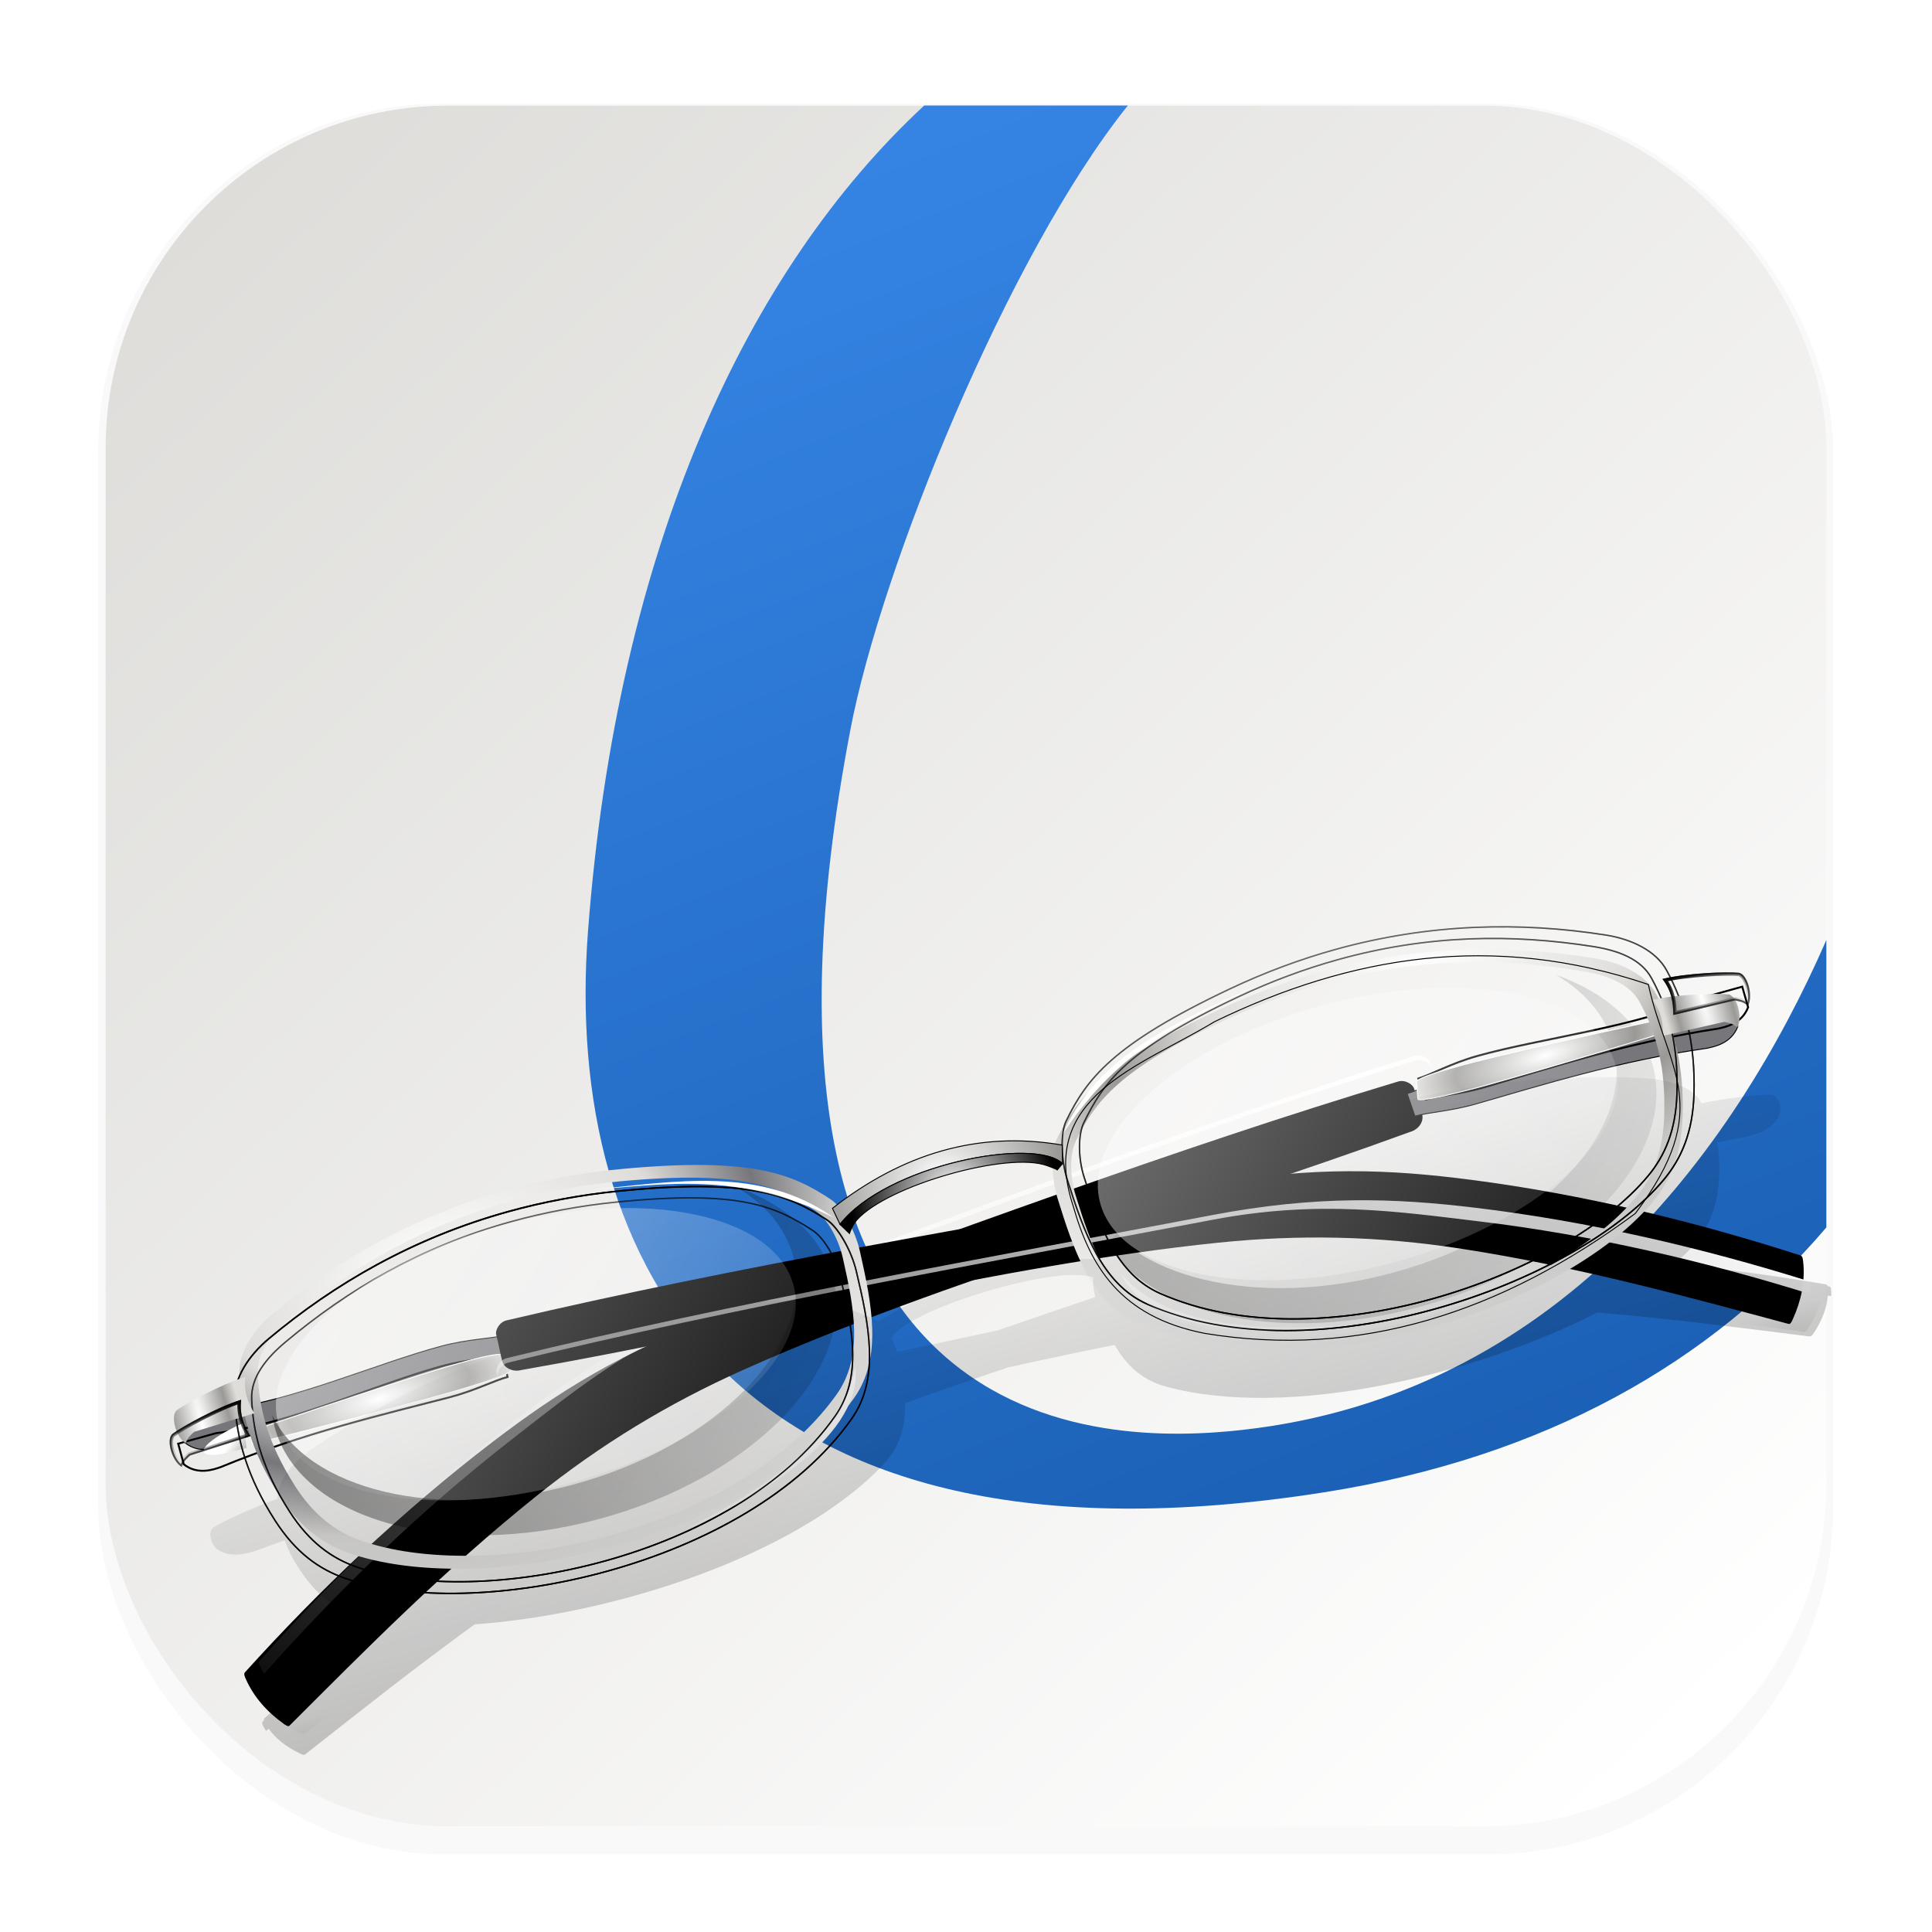 <svg width="64" height="64" version="1.1" viewBox="0 0 16.933 16.933" xmlns="http://www.w3.org/2000/svg" xmlns:xlink="http://www.w3.org/1999/xlink">
 <defs>
  <filter id="filter1178" x="-.048" y="-.048" width="1.096" height="1.096" color-interpolation-filters="sRGB">
   <feGaussianBlur stdDeviation="0.307"/>
  </filter>
  <linearGradient id="linearGradient1340" x1="14.866" x2="1.956" y1="15.143" y2="1.578" gradientUnits="userSpaceOnUse">
   <stop stop-color="#ffffff" offset="0"/>
   <stop stop-color="#deddda" offset="1"/>
  </linearGradient>
  <linearGradient id="linearGradient657" x1="8" x2="12.889" y1="1.156" y2="13.45" gradientUnits="userSpaceOnUse">
   <stop stop-color="#3584e4" offset="0"/>
   <stop stop-color="#1a5fb4" offset="1"/>
  </linearGradient>
  <linearGradient id="linearGradient3794">
   <stop offset="0"/>
   <stop stop-opacity="0" offset="1"/>
  </linearGradient>
  <clipPath id="clipPath2936">
   <path d="m-2267.1 169.81c-105.12-0.106-198.87 24.501-281.5 62.031-25.425 11.548-47.416 30.533-52.844 54.062-9.213 39.936-8.883 82.671 7.188 134.56 12.031 38.848 31.261 62.627 55.281 79.281 120.12 83.283 415.31 103.19 564.62-19.219 41.3-33.858 44.606-93.187 46.844-150.16 0.911-23.201-6.478-50.941-15.625-61.281-33.005-37.309-69.468-65.494-205.41-88.906-41.008-7.063-80.54-10.336-118.56-10.375zm0 12.625c36.183 0.037 73.757 3.154 112.78 9.875 129.36 22.28 161.09 49.089 192.5 84.594 8.705 9.841 15.742 33.234 14.875 55.312-2.13 54.214-5.291 107.69-44.594 139.91-142.1 116.49-417 97.537-531.31 18.281-22.859-15.849-41.144-38.468-52.594-75.438-15.294-49.382-15.611-87.058-6.844-125.06 5.165-22.392 26.086-37.448 50.281-48.438 78.634-35.715 164.87-59.133 264.91-59.031z" fill="none" stroke="#000" stroke-width="3"/>
  </clipPath>
  <filter id="filter2944" x="-.012" y="-.02" width="1.023" height="1.04">
   <feGaussianBlur stdDeviation="2.694"/>
  </filter>
  <filter id="filter2960" x="-.007" y="-.012" width="1.014" height="1.024">
   <feGaussianBlur stdDeviation="1.347"/>
  </filter>
  <filter id="filter2974" x="-.015" y="-.025" width="1.029" height="1.05">
   <feGaussianBlur stdDeviation="3.502"/>
  </filter>
  <filter id="filter3022" x="-.018" y="-.035" width="1.037" height="1.069">
   <feGaussianBlur stdDeviation="1.707"/>
  </filter>
  <filter id="filter3030" x="-.017" y="-.042" width="1.034" height="1.083">
   <feGaussianBlur stdDeviation="1.695"/>
  </filter>
  <clipPath id="clipPath3087">
   <path d="m-1953.9 1026.4c1.988 1.286 1.285 4.749 0.921 7.095-3.2 20.576-12.771 39.775-26.695 56.644-1.374 1.665-3.6 4.608-5.46 3.536-101.17-58.319-201.26-117.1-317.15-168.19-81.968-36.135-163.14-59.556-248.67-73.281-235.22-37.744-503.63-38.946-753.92-61.224-9.724 0-17.335-7.011-17.335-14.46 0-10.32 1.056-18.899 1.056-28.686 0-5.339 6.92-12.392 14.562-12.159 250.53 7.645 515.15 33.507 761.64 54.06 113.76 9.486 191.87 34.529 271.5 67.274 112.45 46.245 220.97 105.59 319.55 169.39z" fill="#282828" fill-rule="evenodd"/>
  </clipPath>
  <filter id="filter3131" x="-.016" y="-.072" width="1.032" height="1.144">
   <feGaussianBlur stdDeviation="9.137"/>
  </filter>
  <filter id="filter3790" x="-.052" y="-.086" width="1.104" height="1.172">
   <feGaussianBlur stdDeviation="1.861"/>
  </filter>
  <clipPath id="clipPath3804">
   <path d="m-2318.9 305.65c10.668-4.334 53.717-14.576 79.692-15.254-6.235 15.292-4.089 27.791-0.85 39.925l-67.108 2.548c-3.964 2.25-7.928 3.331-11.892 9.344-8.323-8.357-8.66-32.981 0.158-36.563z" fill="none" filter="url(#filter3790)" stroke="url(#linearGradient3808)" stroke-width="4.1"/>
  </clipPath>
  <filter id="filter3848" x="-.073" y="-.125" width="1.167" height="1.286">
   <feGaussianBlur stdDeviation="1.129"/>
  </filter>
  <filter id="filter3876" x="-.026" y="-.045" width="1.064" height="1.111">
   <feGaussianBlur stdDeviation="0.104"/>
  </filter>
  <filter id="filter3902" x="-.014" y="-.144" width="1.028" height="1.287">
   <feGaussianBlur stdDeviation="1.431"/>
  </filter>
  <filter id="filter3952" x="-.023" y="-.195" width="1.047" height="1.389">
   <feGaussianBlur stdDeviation="2.613"/>
  </filter>
  <clipPath id="clipPath3958">
   <path d="m-2127.7 482.33c11.385 16.002 30.211 14.509 38.023 14.044 93.247-11.353 181.81-7.684 253.33-6.406 28.578 0.511 51.815-4.655 66.561-4.252l1.759-25.451c-15.241-0.347-38.874-6.245-67.289-6.339-71.773-0.238-171.47 15.994-249.58 4.378h-42.647l-0.15 24.027z" fill="none" filter="url(#filter3952)" stroke="#000" stroke-width="4.1"/>
  </clipPath>
  <filter id="filter4014" x="-.057" y="-.105" width="1.115" height="1.21">
   <feGaussianBlur stdDeviation="1.159"/>
  </filter>
  <filter id="filter4520" x="-.018" y="-.089" width="1.037" height="1.178">
   <feGaussianBlur stdDeviation="13.269"/>
  </filter>
  <linearGradient id="linearGradient6099" x1="-2180.9" x2="-1234" y1="-260.64" y2="686.23" gradientTransform="matrix(.019 -.005 .006 .023 73.975 -7.15)" gradientUnits="userSpaceOnUse">
   <stop stop-color="#000000" stop-opacity=".56" offset="0"/>
   <stop stop-color="#000000" stop-opacity="0" offset="1"/>
  </linearGradient>
  <radialGradient id="radialGradient6103" cx="-1732.9" cy="331.95" r="143.21" gradientTransform="matrix(1 5.4112e-7 -2.0127e-7 .372 6.6811e-5 208.48)" gradientUnits="userSpaceOnUse">
   <stop stop-color="#ffffff" offset="0"/>
   <stop stop-color="#9a9996" offset=".69"/>
   <stop stop-color="#deddda" offset="1"/>
  </radialGradient>
  <linearGradient id="linearGradient6105" x1="-1893.8" x2="-1876.8" y1="331.27" y2="350.79" gradientUnits="userSpaceOnUse">
   <stop stop-color="#ffffff" offset="0"/>
   <stop stop-color="#9a9996" offset="1"/>
  </linearGradient>
  <radialGradient id="radialGradient6109" cx="-1629" cy="98.047" r="341.56" gradientTransform="matrix(.018 -.005 .003 .011 56.541 3.398)" gradientUnits="userSpaceOnUse" spreadMethod="reflect">
   <stop stop-color="#ffffff" offset="0"/>
   <stop stop-color="#deddda" offset=".69"/>
   <stop stop-color="#77767b" offset="1"/>
  </radialGradient>
  <radialGradient id="radialGradient6119" cx="-1915.3" cy="316.3" r="43.099" gradientTransform="matrix(.018 -.005 .04 .15 44.609 -41.134)" gradientUnits="userSpaceOnUse">
   <stop stop-color="#ffffff" offset="0"/>
   <stop stop-color="#9a9996" offset=".69"/>
   <stop stop-color="#deddda" offset="1"/>
  </radialGradient>
  <radialGradient id="radialGradient6129" cx="-1629" cy="98.047" r="341.56" gradientTransform="matrix(-.018 .005 .003 .011 17.278 13.918)" gradientUnits="userSpaceOnUse" spreadMethod="reflect">
   <stop stop-color="#ffffff" offset="0"/>
   <stop stop-color="#deddda" offset=".69"/>
   <stop stop-color="#9a9996" offset="1"/>
  </radialGradient>
  <radialGradient id="radialGradient6139" cx="-1915.3" cy="316.3" r="43.099" gradientTransform="matrix(-.018 .005 .04 .15 5.346 -30.614)" gradientUnits="userSpaceOnUse">
   <stop stop-color="#ffffff" offset="0"/>
   <stop stop-color="#9a9996" offset=".69"/>
   <stop stop-color="#deddda" offset="1"/>
  </radialGradient>
  <radialGradient id="radialGradient6145" cx="-1092.9" cy="276.5" r="127.74" gradientTransform="matrix(.018 -.005 .004 .015 55.988 1.333)" gradientUnits="userSpaceOnUse">
   <stop stop-color="#ffffff" offset="0"/>
   <stop stop-color="#9a9996" offset="1"/>
  </radialGradient>
  <radialGradient id="radialGradient6147" cx="-1093.6" cy="217.84" r="123.64" gradientTransform="matrix(.016 .004 -.004 .017 56.031 11.892)" gradientUnits="userSpaceOnUse">
   <stop stop-color="#ffffff" offset="0"/>
   <stop stop-color="#000000" offset="1"/>
  </radialGradient>
  <linearGradient id="linearGradient6149" x1="-3887.9" x2="-3887.9" y1="877.09" y2="63.464" gradientTransform="matrix(1 0 0 .725 2807 194.65)" gradientUnits="userSpaceOnUse">
   <stop stop-color="#000000" stop-opacity=".28" offset="0"/>
   <stop stop-color="#000000" stop-opacity="0" offset="1"/>
  </linearGradient>
  <linearGradient id="linearGradient6151" x1="-3887.9" x2="-3887.9" y1="746.12" y2="587.34" gradientTransform="matrix(.018 -.005 .003 .013 107.1 -9.338)" gradientUnits="userSpaceOnUse">
   <stop stop-color="#000000" stop-opacity=".28" offset="0"/>
   <stop stop-color="#000000" stop-opacity="0" offset="1"/>
  </linearGradient>
  <linearGradient id="linearGradient6153" x1="-2180.9" x2="-1234" y1="-260.64" y2="686.23" gradientTransform="matrix(.018 -.005 .005 .018 55.58 -.189)" gradientUnits="userSpaceOnUse">
   <stop stop-color="#ffffff" offset="0"/>
   <stop stop-color="#fff" stop-opacity="0" offset="1"/>
  </linearGradient>
  <linearGradient id="linearGradient6155" x1="-2160.2" x2="-1234" y1="-240.01" y2="686.23" gradientTransform="matrix(.018 -.005 .005 .018 71.878 -4.556)" gradientUnits="userSpaceOnUse">
   <stop stop-color="#ffffff" offset="0"/>
   <stop stop-color="#ffffff" stop-opacity="0" offset="1"/>
  </linearGradient>
  <linearGradient id="linearGradient6157" x1="-2180.9" x2="-1234" y1="-260.64" y2="686.23" gradientTransform="matrix(.019 -.005 .006 .023 57.715 -2.946)" gradientUnits="userSpaceOnUse">
   <stop stop-color="#000000" offset="0"/>
   <stop stop-opacity="0" offset="1"/>
  </linearGradient>
  <linearGradient id="linearGradient7256" x1="-3230.8" x2="-2050.8" y1="515.37" y2="1340.8" gradientUnits="userSpaceOnUse">
   <stop stop-color="#fefefe" offset="0"/>
   <stop stop-color="#fefefe" stop-opacity="0" offset="1"/>
  </linearGradient>
  <linearGradient id="linearGradient7258" x1="-1898.5" x2="-4511.1" y1="890.18" y2="924.16" gradientUnits="userSpaceOnUse">
   <stop stop-color="#ffffff" offset="0"/>
   <stop stop-color="#ffffff" stop-opacity="0" offset="1"/>
  </linearGradient>
  <linearGradient id="linearGradient7260" x1="-2255.9" x2="-2255.9" y1="169.81" y2="323.11" gradientUnits="userSpaceOnUse" xlink:href="#linearGradient3794"/>
  <linearGradient id="linearGradient7262" x1="-2255.9" x2="-2255.9" y1="169.81" y2="428.47" gradientUnits="userSpaceOnUse" xlink:href="#linearGradient3794"/>
  <linearGradient id="linearGradient7264" x1="-2266.8" x2="-2266.8" y1="568.78" y2="-39.337" gradientUnits="userSpaceOnUse">
   <stop stop-color="#000000" offset="0"/>
   <stop stop-color="#000000" stop-opacity="0" offset="1"/>
  </linearGradient>
  <linearGradient id="linearGradient7268" x1="-2282.3" x2="-2305.1" y1="275.53" y2="344.26" gradientUnits="userSpaceOnUse">
   <stop stop-color="#000000" offset="0"/>
   <stop stop-color="#000000" stop-opacity="0" offset="1"/>
  </linearGradient>
  <linearGradient id="linearGradient7270" x1="-2325.4" x2="-2309.3" y1="122.62" y2="723.97" gradientUnits="userSpaceOnUse">
   <stop stop-color="#000000" offset="0"/>
   <stop stop-color="#000000" stop-opacity="0" offset="1"/>
  </linearGradient>
  <linearGradient id="linearGradient4559" x1="-2266.8" x2="-2266.8" y1="568.78" y2="-39.337" gradientUnits="userSpaceOnUse" xlink:href="#linearGradient3794"/>
 </defs>
 <rect transform="matrix(.991 0 0 1 .073 .002)" x=".794" y=".905" width="15.346" height="15.346" rx="3.053" ry="3.053" filter="url(#filter1178)" opacity=".15" stroke-width="1.249" style="mix-blend-mode:normal"/>
 <rect x=".926" y=".926" width="15.081" height="15.081" rx="3" ry="3" fill="url(#linearGradient1340)" stroke-linecap="round" stroke-linejoin="round" stroke-width="1.227"/>
 <rect x=".012" y=".006" width="16.924" height="16.927" fill="none" opacity=".15" stroke-linecap="round" stroke-linejoin="round" stroke-width="1.052"/>
 <path d="m8.099 0.926c-1.548 1.436-2.691 3.865-2.946 7.243-0.217 2.889 1.244 5.73 6.454 4.91 1.937-0.305 3.397-1.144 4.4-2.321v-2.519c-0.815 1.865-2.38 3.986-5.114 4.293-1.228 0.138-4.641 0.146-3.439-6.14 0.268-1.404 1.374-4.147 2.431-5.467h-1.785z" fill="url(#linearGradient657)" fill-rule="evenodd" stroke-width=".403"/>
 <g transform="matrix(.442 0 0 .442 -8.29 5.496)">
  <path d="m49.611 6.896c0.577 0.341 0.981 0.811 1.135 1.385 0.462 1.726-1.505 3.754-4.391 4.527-2.69 0.721-5.234 0.099-5.942-1.387 0.012 0.08 0.028 0.16 0.049 0.24 0.489 1.827 3.366 2.645 6.42 1.826s5.137-2.965 4.647-4.792c-0.221-0.825-0.929-1.444-1.919-1.8z" fill="url(#linearGradient6099)" opacity=".824"/>
  <g fill-rule="evenodd">
   <path d="m23.612 20.727c-0.029 0.033-2.33e-4 0.091 0.018 0.132 0.156 0.354 0.42 0.652 0.751 0.888 0.033 0.023 0.087 0.065 0.115 0.037 1.534-1.532 3.047-3.068 4.881-4.541 1.297-1.042 2.64-1.852 4.109-2.51 4.038-1.808 8.847-3.119 13.229-4.722 0.174-0.047 0.277-0.209 0.241-0.343-0.05-0.185-0.11-0.334-0.157-0.509-0.026-0.096-0.184-0.189-0.32-0.148-4.457 1.341-9.08 3.077-13.402 4.63-1.995 0.717-3.276 1.542-4.547 2.512-1.795 1.37-3.456 2.956-4.918 4.574z" fill="#000000"/>
   <path transform="matrix(-.018 .005 .005 .018 -16.409 11.763)" d="m-3306.6 737.5c-7.642-0.233-14.562 6.818-14.562 12.156 0 9.787-1.063 18.367-1.063 28.688 0 0.998 0.146 2.003 0.406 2.969 0.301-5.524 0.656-20.896 0.656-26.656 0-5.339 6.92-12.389 14.562-12.156 250.53 7.645 515.17 33.509 761.66 54.062 113.76 9.486 191.87 44.536 271.5 77.281 112.25 46.162 220.56 105.37 319 169.03 0.585-2.496 1.074-5.023 1.469-7.562 0.365-2.346 1.05-5.807-0.937-7.094-98.584-63.793-207.08-123.13-319.53-169.38-79.626-32.745-157.74-57.796-271.5-67.281-246.49-20.553-511.12-46.417-761.66-54.062z" clip-path="url(#clipPath3087)" fill="url(#linearGradient7256)" filter="url(#filter3131)"/>
   <path d="m22.417 16.169c0.281 0.232 0.612 0.115 0.75 0.069 1.618-0.652 3.224-1.012 4.513-1.333 0.515-0.128 0.907-0.333 1.173-0.396l-0.091-0.465c-0.275 0.067-0.727 0.075-1.238 0.21-1.289 0.341-2.999 1.111-4.456 1.278l-0.765 0.205z" fill="#77767b" stroke="#000000" stroke-width=".019px"/>
  </g>
  <path transform="matrix(.018 -.005 .005 .018 58.27 -2.708)" d="m-2127.7 482.33c11.385 16.002 30.211 14.509 38.023 14.044 93.247-11.353 181.81-7.684 253.33-6.406 28.578 0.511 51.815-4.655 66.561-4.252l1.759-25.451c-15.241-0.347-38.874-6.245-67.289-6.339-71.773-0.238-171.47 15.994-249.58 4.378h-42.647z" clip-path="url(#clipPath3958)" fill="none" filter="url(#filter3952)" stroke="#000000" stroke-width="4.1"/>
  <g fill-rule="evenodd">
   <path transform="matrix(.018 -.005 .005 .018 55.808 .663)" d="m-1875.6 342.21s144.41 3.823 215.76 3.398 69.656-5.097 69.656-5.097l-3.398-16.989s8.919-6.371-61.162-5.097-219.16 10.194-219.16 10.194z" fill="url(#radialGradient6103)" filter="url(#filter3902)" stroke="#fff" stroke-width="1px"/>
   <path transform="matrix(.018 -.005 .005 .018 55.808 .663)" d="m-1878.9 318.05-3.604 26.429c-16.415-0.473-28.001-0.27-35.294-2.091-22.423-5.599-4.268-17.642 38.898-24.338z" fill="url(#linearGradient6105)" filter="url(#filter4014)"/>
   <path d="m54.46 12.461c0.042 0.014 0.046 0.079 0.051 0.123 0.042 0.384-0.038 0.775-0.207 1.144-0.017 0.036-0.042 0.1-0.081 0.09-2.095-0.56-4.173-1.133-6.497-1.492-1.644-0.254-3.213-0.284-4.813-0.119-4.401 0.454-9.221 1.722-13.818 2.525-0.174 0.047-0.345-0.042-0.38-0.176-0.05-0.185-0.072-0.344-0.119-0.52-0.026-0.096 0.065-0.256 0.203-0.288 4.531-1.067 9.402-1.875 13.922-2.691 2.086-0.377 3.608-0.303 5.194-0.098 2.24 0.289 4.471 0.832 6.546 1.502z" fill="#000000"/>
   <path transform="matrix(.018 -.005 .005 .018 84.637 -15.312)" d="m-3306.6 737.5c-7.642-0.233-14.562 6.818-14.562 12.156 0 9.787-1.063 18.367-1.063 28.688 0 0.998 0.146 2.003 0.406 2.969 0.301-5.524 0.656-20.896 0.656-26.656 0-5.339 6.92-12.389 14.562-12.156 250.53 7.645 515.17 33.509 761.66 54.062 113.76 9.486 191.87 44.536 271.5 77.281 112.25 46.162 220.56 105.37 319 169.03 0.585-2.496 1.074-5.023 1.469-7.562 0.365-2.346 1.05-5.807-0.937-7.094-98.584-63.793-207.08-123.13-319.53-169.38-79.626-32.745-157.74-57.796-271.5-67.281-246.49-20.553-511.12-46.417-761.66-54.062z" clip-path="url(#clipPath3087)" fill="url(#linearGradient7258)" filter="url(#filter3131)"/>
   <path d="m28.941 11.127c-1.886 0.503-3.45 1.395-4.751 2.466-0.401 0.329-0.704 0.776-0.688 1.224 0.027 0.761 0.238 1.526 0.776 2.379 0.403 0.639 0.862 0.973 1.373 1.156 2.555 0.917 7.946-0.145 10.036-3.059 0.578-0.806 0.352-1.886 0.119-2.919-0.095-0.421-0.361-0.883-0.575-1.024-0.771-0.511-1.561-0.841-4.112-0.608-0.77 0.07-1.494 0.202-2.177 0.384zm0.061 0.226c0.649-0.173 1.338-0.298 2.071-0.365 2.428-0.222 3.126 0.106 3.86 0.592 0.203 0.135 0.442 0.52 0.533 0.921 0.222 0.983 0.423 1.957-0.127 2.724-1.989 2.773-7.011 3.754-9.443 2.882-0.486-0.174-0.923-0.492-1.306-1.1-0.512-0.812-0.698-1.487-0.724-2.211-0.015-0.426 0.288-0.797 0.669-1.111 1.239-1.019 2.673-1.853 4.468-2.332z" fill="url(#radialGradient6109)"/>
  </g>
  <g fill="none" stroke-width="3">
   <path transform="matrix(.018 -.005 .005 .018 68.791 -2.818)" d="m-2267.1 169.81c-105.12-0.106-198.87 24.501-281.5 62.031-25.425 11.548-47.416 30.533-52.844 54.062-9.213 39.936-8.883 82.671 7.188 134.56 12.031 38.848 31.261 62.627 55.281 79.281 120.12 83.283 415.31 103.19 564.62-19.219 41.3-33.858 44.606-93.187 46.844-150.16 0.911-23.201-6.478-50.941-15.625-61.281-33.005-37.309-69.468-65.494-205.41-88.906-41.008-7.063-80.54-10.336-118.56-10.375z" clip-path="url(#clipPath2936)" filter="url(#filter2960)" stroke="url(#linearGradient7260)"/>
   <path transform="matrix(.018 -.005 .005 .018 68.793 -2.813)" d="m-2267.1 169.81c-105.12-0.106-198.87 24.501-281.5 62.031-25.425 11.548-47.416 30.533-52.844 54.062-9.213 39.936-8.883 82.671 7.188 134.56 12.031 38.848 31.261 62.627 55.281 79.281 120.12 83.283 415.31 103.19 564.62-19.219 41.3-33.858 44.606-93.187 46.844-150.16 0.911-23.201-6.478-50.941-15.625-61.281-33.005-37.309-69.468-65.494-205.41-88.906-41.008-7.063-80.54-10.336-118.56-10.375z" clip-path="url(#clipPath2936)" filter="url(#filter2974)" stroke="url(#linearGradient7262)"/>
   <path transform="matrix(.018 -.005 .005 .018 68.792 -2.817)" d="m-2267.1 169.81c-105.12-0.106-198.87 24.501-281.5 62.031-25.425 11.548-47.416 30.533-52.844 54.062-9.213 39.936-8.883 82.671 7.188 134.56 12.031 38.848 31.261 62.627 55.281 79.281 120.12 83.283 415.31 103.19 564.62-19.219 41.3-33.858 44.606-93.187 46.844-150.16 0.911-23.201-6.478-50.941-15.625-61.281-33.005-37.309-69.468-65.494-205.41-88.906-41.008-7.063-80.54-10.336-118.56-10.375zm0 12.625c36.183 0.037 73.757 3.154 112.78 9.875 129.36 22.28 161.09 49.089 192.5 84.594 8.705 9.841 15.742 33.234 14.875 55.312-2.13 54.214-5.291 107.69-44.594 139.91-142.1 116.49-417 97.537-531.31 18.281-22.859-15.849-41.144-38.468-52.594-75.438-15.294-49.382-15.611-87.058-6.844-125.06 5.165-22.392 26.086-37.448 50.281-48.438 78.634-35.715 164.87-59.133 264.91-59.031z" clip-path="url(#clipPath2936)" filter="url(#filter2944)" stroke="url(#linearGradient7264)"/>
  </g>
  <path transform="matrix(.018 -.005 .005 .018 55.808 .663)" d="m-1457.7 178.26c88.612 15.54 180.97 23.307 241.25 97.689-84.687-74.973-162.41-81.877-241.25-97.689z" fill="#fff" fill-rule="evenodd" filter="url(#filter3030)"/>
  <path transform="matrix(.018 -.005 .005 .018 55.808 .663)" d="m-1459.5 552.86c94.619-11.936 212.2-49.135 222.63-118.71-29.426 65.362-117.96 98.094-222.63 118.71z" fill="#fff" fill-rule="evenodd" filter="url(#filter3022)"/>
  <path transform="matrix(.018 -.005 .005 .018 68.792 -2.817)" d="m-2267.1 169.81c-105.12-0.106-198.87 24.501-281.5 62.031-25.425 11.548-47.416 30.533-52.844 54.062-9.213 39.936-8.883 82.671 7.188 134.56 12.031 38.848 31.261 62.627 55.281 79.281 120.12 83.283 415.31 103.19 564.62-19.219 41.3-33.858 44.606-93.187 46.844-150.16 0.911-23.201-6.478-50.941-15.625-61.281-33.005-37.309-69.468-65.494-205.41-88.906-41.008-7.063-80.54-10.336-118.56-10.375zm0 12.625c36.183 0.037 73.757 3.154 112.78 9.875 129.36 22.28 161.09 49.089 192.5 84.594 8.705 9.841 15.742 33.234 14.875 55.312-2.13 54.214-5.291 107.69-44.594 139.91-142.1 116.49-417 97.537-531.31 18.281-22.859-15.849-41.144-38.468-52.594-75.438-15.294-49.382-15.611-87.058-6.844-125.06 5.165-22.392 26.086-37.448 50.281-48.438 78.634-35.715 164.87-59.133 264.91-59.031z" clip-path="url(#clipPath2936)" fill="none" stroke="url(#linearGradient7264)" stroke-width="3"/>
  <path d="m22.265 15.527c0.171-0.129 0.894-0.52 1.356-0.657-0.038 0.304 0.06 0.518 0.177 0.72l-1.192 0.368c-0.06 0.059-0.126 0.098-0.168 0.225-0.189-0.11-0.314-0.55-0.173-0.657z" fill="url(#radialGradient6119)" fill-rule="evenodd"/>
  <path transform="matrix(.018 -.005 .005 .018 62.391 -1.101)" d="m-2318.9 305.65c10.668-4.334 53.717-14.576 79.692-15.254-6.235 15.292-4.089 27.791-0.85 39.925l-67.108 2.548c-3.964 2.25-7.928 3.331-11.892 9.344-8.323-8.357-8.66-32.981 0.158-36.563z" clip-path="url(#clipPath3804)" fill="none" filter="url(#filter3848)" stroke="url(#linearGradient7268)" stroke-width="7.2"/>
  <path transform="matrix(.018 -.005 .005 .018 62.391 -1.101)" d="m-2318.9 305.65c10.668-4.334 53.717-14.576 79.692-15.254-6.235 15.292-4.089 27.791-0.85 39.925l-67.108 2.548c-3.964 2.25-7.928 3.331-11.892 9.344-8.323-8.357-8.66-32.981 0.158-36.563z" clip-path="url(#clipPath3804)" fill="none" filter="url(#filter3876)" stroke="url(#linearGradient7270)" stroke-width="4"/>
  <path d="m53.216 7.917c-0.127 0.342-0.472 0.405-0.615 0.435-1.727 0.245-3.298 0.736-4.575 1.103-0.51 0.147-0.952 0.166-1.214 0.244l-0.154-0.448c0.272-0.079 0.667-0.299 1.177-0.437 1.286-0.349 3.153-0.537 4.498-1.121l0.765-0.205z" fill="#77767b" fill-rule="evenodd" stroke="#000000" stroke-width=".019px"/>
  <path transform="matrix(-.018 .005 .005 .018 12.729 9.495)" d="m-2127.7 482.33c11.385 16.002 30.211 14.509 38.023 14.044 93.247-11.353 181.81-7.684 253.33-6.406 28.578 0.511 51.815-4.655 66.561-4.252l1.759-25.451c-15.241-0.347-38.874-6.245-67.289-6.339-71.773-0.238-171.47 15.994-249.58 4.378h-42.647z" clip-path="url(#clipPath3958)" fill="none" filter="url(#filter3952)" stroke="#000000" stroke-width="4.1"/>
  <g fill-rule="evenodd">
   <path transform="matrix(-.018 .005 .005 .018 16.545 11.183)" d="m-1875.6 342.21s144.41 3.823 215.76 3.398 69.656-5.097 69.656-5.097l-3.398-16.989s8.919-6.371-61.162-5.097-219.16 10.194-219.16 10.194z" fill="url(#radialGradient6103)" filter="url(#filter3902)" stroke="#fff" stroke-width="1px"/>
   <path transform="matrix(-.018 .005 .005 .018 16.545 11.183)" d="m-1878.9 318.05-3.604 26.429c-16.415-0.473-28.001-0.27-35.294-2.091-22.423-5.599-4.268-17.642 38.898-24.338z" fill="url(#linearGradient6105)" filter="url(#filter4014)"/>
   <path d="m45.045 6.811c1.885-0.507 3.685-0.516 5.348-0.24 0.512 0.085 0.997 0.32 1.208 0.716 0.357 0.672 0.557 1.44 0.518 2.448-0.029 0.755-0.26 1.274-0.611 1.688-1.754 2.071-6.954 3.847-10.221 2.369-0.904-0.409-1.248-1.457-1.562-2.468-0.128-0.412-0.129-0.945-0.014-1.174 0.413-0.828 0.931-1.509 3.257-2.582 0.702-0.324 1.395-0.573 2.077-0.756zm0.061 0.226c-0.649 0.175-1.308 0.411-1.976 0.719-2.213 1.021-2.654 1.655-3.046 2.443-0.109 0.218-0.123 0.672-9.7e-4 1.064 0.299 0.962 0.613 1.906 1.472 2.295 3.109 1.407 7.949-0.255 9.618-2.226 0.334-0.394 0.553-0.888 0.581-1.606 0.037-0.959-0.138-1.637-0.478-2.276-0.2-0.377-0.648-0.546-1.135-0.627-1.582-0.263-3.242-0.268-5.036 0.214z" fill="url(#radialGradient6129)"/>
  </g>
  <g fill="none" stroke-width="3">
   <path transform="matrix(-.018 .005 .005 .018 3.561 14.66)" d="m-2267.1 169.81c-105.12-0.106-198.87 24.501-281.5 62.031-25.425 11.548-47.416 30.533-52.844 54.062-9.213 39.936-8.883 82.671 7.188 134.56 12.031 38.848 31.261 62.627 55.281 79.281 120.12 83.283 415.31 103.19 564.62-19.219 41.3-33.858 44.606-93.187 46.844-150.16 0.911-23.201-6.478-50.941-15.625-61.281-33.005-37.309-69.468-65.494-205.41-88.906-41.008-7.063-80.54-10.336-118.56-10.375z" clip-path="url(#clipPath2936)" filter="url(#filter2960)" stroke="url(#linearGradient7260)"/>
   <path transform="matrix(-.018 .005 .005 .018 3.562 14.665)" d="m-2267.1 169.81c-105.12-0.106-198.87 24.501-281.5 62.031-25.425 11.548-47.416 30.533-52.844 54.062-9.213 39.936-8.883 82.671 7.188 134.56 12.031 38.848 31.261 62.627 55.281 79.281 120.12 83.283 415.31 103.19 564.62-19.219 41.3-33.858 44.606-93.187 46.844-150.16 0.911-23.201-6.478-50.941-15.625-61.281-33.005-37.309-69.468-65.494-205.41-88.906-41.008-7.063-80.54-10.336-118.56-10.375z" clip-path="url(#clipPath2936)" filter="url(#filter2974)" stroke="url(#linearGradient7262)"/>
   <path transform="matrix(-.018 .005 .005 .018 3.561 14.662)" d="m-2267.1 169.81c-105.12-0.106-198.87 24.501-281.5 62.031-25.425 11.548-47.416 30.533-52.844 54.062-9.213 39.936-8.883 82.671 7.188 134.56 12.031 38.848 31.261 62.627 55.281 79.281 120.12 83.283 415.31 103.19 564.62-19.219 41.3-33.858 44.606-93.187 46.844-150.16 0.911-23.201-6.478-50.941-15.625-61.281-33.005-37.309-69.468-65.494-205.41-88.906-41.008-7.063-80.54-10.336-118.56-10.375zm0 12.625c36.183 0.037 73.757 3.154 112.78 9.875 129.36 22.28 161.09 49.089 192.5 84.594 8.705 9.841 15.742 33.234 14.875 55.312-2.13 54.214-5.291 107.69-44.594 139.91-142.1 116.49-417 97.537-531.31 18.281-22.859-15.849-41.144-38.468-52.594-75.438-15.294-49.382-15.611-87.058-6.844-125.06 5.165-22.392 26.086-37.448 50.281-48.438 78.634-35.715 164.87-59.133 264.91-59.031z" clip-path="url(#clipPath2936)" filter="url(#filter2944)" stroke="url(#linearGradient4559)"/>
  </g>
  <path transform="matrix(-.018 .005 .005 .018 16.545 11.183)" d="m-1457.7 178.26c88.612 15.54 180.97 23.307 241.25 97.689-84.687-74.973-162.41-81.877-241.25-97.689z" fill="#fff" fill-rule="evenodd" filter="url(#filter3030)"/>
  <path transform="matrix(-.018 .005 .005 .018 16.545 11.183)" d="m-1459.5 552.86c94.619-11.936 212.2-49.135 222.63-118.71-29.426 65.362-117.96 98.094-222.63 118.71z" fill="#fff" fill-rule="evenodd" filter="url(#filter3022)"/>
  <path transform="matrix(-.018 .005 .005 .018 3.561 14.662)" d="m-2267.1 169.81c-105.12-0.106-198.87 24.501-281.5 62.031-25.425 11.548-47.416 30.533-52.844 54.062-9.213 39.936-8.883 82.671 7.188 134.56 12.031 38.848 31.261 62.627 55.281 79.281 120.12 83.283 415.31 103.19 564.62-19.219 41.3-33.858 44.606-93.187 46.844-150.16 0.911-23.201-6.478-50.941-15.625-61.281-33.005-37.309-69.468-65.494-205.41-88.906-41.008-7.063-80.54-10.336-118.56-10.375zm0 12.625c36.183 0.037 73.757 3.154 112.78 9.875 129.36 22.28 161.09 49.089 192.5 84.594 8.705 9.841 15.742 33.234 14.875 55.312-2.13 54.214-5.291 107.69-44.594 139.91-142.1 116.49-417 97.537-531.31 18.281-22.859-15.849-41.144-38.468-52.594-75.438-15.294-49.382-15.611-87.058-6.844-125.06 5.165-22.392 26.086-37.448 50.281-48.438 78.634-35.715 164.87-59.133 264.91-59.031z" clip-path="url(#clipPath2936)" fill="none" stroke="url(#linearGradient7264)" stroke-width="3"/>
  <path d="m53.027 7.284c-0.212-0.026-1.034-0.003-1.503 0.109 0.185 0.244 0.207 0.479 0.207 0.712l1.216-0.277c0.082 0.021 0.158 0.022 0.258 0.11 0.109-0.19-0.003-0.633-0.179-0.655z" fill="url(#radialGradient6139)" fill-rule="evenodd"/>
  <path transform="matrix(-.018 .005 .005 .018 9.963 12.947)" d="m-2318.9 305.65c10.668-4.334 53.717-14.576 79.692-15.254-6.235 15.292-4.089 27.791-0.85 39.925l-67.108 2.548c-3.964 2.25-7.928 3.331-11.892 9.344-8.323-8.357-8.66-32.981 0.158-36.563z" clip-path="url(#clipPath3804)" fill="none" filter="url(#filter3848)" stroke="url(#linearGradient7268)" stroke-width="7.2"/>
  <path transform="matrix(-.018 .005 .005 .018 9.963 12.947)" d="m-2318.9 305.65c10.668-4.334 53.717-14.576 79.692-15.254-6.235 15.292-4.089 27.791-0.85 39.925l-67.108 2.548c-3.964 2.25-7.928 3.331-11.892 9.344-8.323-8.357-8.66-32.981 0.158-36.563z" clip-path="url(#clipPath3804)" fill="none" filter="url(#filter3876)" stroke="url(#linearGradient7270)" stroke-width="4"/>
  <g stroke="#000000" stroke-width=".019px">
   <path d="m35.412 11.844c0.918-1.178 3.863-1.742 4.412-1.205l-0.006-0.368c-1.663-0.288-3.175 0.177-4.556 1.255z" fill="url(#radialGradient6145)" fill-rule="evenodd"/>
   <path d="m35.412 11.844c0.918-1.178 3.863-1.742 4.412-1.205l-0.103 0.124c-0.016-0.014-0.086-0.04-0.197-0.082-0.779-0.291-3.16 0.384-3.776 1.073-0.078 0.088-0.14 0.237-0.149 0.27z" fill="url(#radialGradient6147)" fill-rule="evenodd"/>
   <path d="m51.441 7.087c-3.079-1.042-5.91-0.57-8.605 0.739-1.484 0.9-3.52 1.481-2.8 3.654 0.335 1.178 0.922 2.198 2.613 2.526 3.063 0.504 5.887-0.415 8.534-2.379 1.591-2.108 0.627-2.848 0.258-4.54z" fill="none"/>
  </g>
  <path transform="matrix(.018 -.005 .005 .018 55.808 .663)" d="m-1529.8 317.63c-105.12-0.077-198.87 17.758-281.5 44.958-25.425 8.37-47.416 22.129-52.844 39.183-0.381 1.196-0.746 2.398-1.094 3.601-1.282 0.069-2.575 0.134-3.906 0.226-5.517 0.384-11.42 0.956-17.375 1.653-3.977 0.466-8.006 0.989-11.938 1.54-3.921 0.55-7.786 1.153-11.469 1.744-1.846 0.296-3.656 0.585-5.406 0.883-3.489 0.595-6.788 1.196-9.75 1.767-1.486 0.286-2.902 0.566-4.219 0.838-1.305 0.27-2.541 0.542-3.656 0.793-2.249 0.505-4.104 0.966-5.438 1.359-0.816 0.244-1.559 0.626-2.219 1.11-1.333 0.978-2.357 2.405-3.062 4.099-0.353 0.847-0.614 1.759-0.813 2.718-0.397 1.918-0.49 4.016-0.281 6.115 0.139 1.4 0.41 2.797 0.812 4.145 0.302 1.011 0.677 1.992 1.125 2.922 0.149 0.31 0.303 0.608 0.469 0.906 0.913 1.646 2.071 3.085 3.469 4.19 0.035 0.028 0.059 0.063 0.094 0.091 1.66 1.596 3.447 2.949 5.344 4.077 0.069 0.042 0.149 0.072 0.219 0.113 0.875 0.511 1.749 1.002 2.656 1.427 10.694 5.091 23.352 4.383 29.406 4.122 10.494-0.926 20.923-1.71 31.281-2.378 0 0.061 0.026 0.12 0.031 0.181 0.01 0.099 0.023 0.195 0.031 0.294v0.091c1.243 15.221 5.323 31.43 12.875 49.103 12.031 28.156 31.261 45.39 55.281 57.461 3.24 1.628 6.605 3.219 10.094 4.779-51.591 20.127-101.53 41.736-149.16 64.074-1.024 0.48-1.334 1.364-1.344 2.356-0.481 0.225-0.957 0.454-1.438 0.679-1.988 0.932-1.302 3.441-0.938 5.141 0.395 1.841 0.883 3.672 1.469 5.481 1.105-0.518 2.206-1.046 3.313-1.563 4.345 12.284 12.988 23.787 24.719 34.087 1.374 1.206 3.578 3.336 5.438 2.559 68.781-28.736 137.07-57.633 210.16-84.821 141.62 28.916 346.12 22.333 462.31-46.702 16.82-9.994 27.32-23.046 34.031-37.801 0.5-1.095 0.979-2.193 1.438-3.307 0.015-0.037 0.016-0.077 0.031-0.113 0.458-1.114 0.894-2.243 1.312-3.375 0.445-1.206 0.878-2.422 1.281-3.647 0.38-1.149 0.749-2.302 1.094-3.465 0.011-0.038 0.02-0.076 0.031-0.113 0.342-1.157 0.659-2.34 0.969-3.511 0.012-0.045 0.02-0.091 0.031-0.136 0.154-0.586 0.291-1.178 0.438-1.767 38.026-2.823 76.581-5.218 115.5-7.338 38.904 2.12 77.458 4.517 115.47 7.338 5.609 22.657 16.787 43.033 40.687 57.234 116.17 69.025 320.63 75.627 462.25 46.725 73.092 27.189 141.4 56.06 210.19 84.798 1.86 0.777 4.095-1.353 5.469-2.559 11.731-10.3 20.343-21.802 24.688-34.087 1.114 0.52 2.232 1.042 3.344 1.563 0.585-1.809 1.074-3.64 1.469-5.481 0.365-1.7 1.05-4.209-0.938-5.141-0.479-0.225-0.958-0.455-1.438-0.679-0.01-0.991-0.32-1.875-1.344-2.356-47.635-22.34-97.592-43.946-149.19-64.074 3.489-1.56 6.885-3.151 10.125-4.779 24.021-12.071 43.25-29.305 55.281-57.461 7.552-17.673 11.601-33.883 12.844-49.103 3e-3 -0.03-2e-3 -0.06 0-0.091 8e-3 -0.099 0.023-0.195 0.031-0.294 5e-3 -0.061 0.026-0.12 0.031-0.181 10.358 0.668 20.787 1.452 31.281 2.378 5.901 0.254 18.078 0.922 28.594-3.76 0.371-0.162 0.727-0.323 1.094-0.498 0.062-0.03 0.126-0.06 0.188-0.091 0.368-0.179 0.731-0.373 1.094-0.566 0.06-0.033 0.128-0.058 0.187-0.091 0.358-0.194 0.71-0.403 1.063-0.612 0.062-0.037 0.126-0.076 0.187-0.113 1.908-1.146 3.711-2.52 5.375-4.145 0.616-0.494 1.197-1.038 1.719-1.653 1.065-1.255 1.929-2.745 2.594-4.349 0.133-0.321 0.258-0.644 0.375-0.974 1.051-2.967 1.446-6.259 1.156-9.286-0.032-0.336-0.076-0.668-0.125-0.997-0.197-1.316-0.53-2.562-1-3.692-0.588-1.412-1.383-2.643-2.406-3.579-0.205-0.187-0.403-0.358-0.625-0.521-6e-3 -4e-3 -0.026 4e-3 -0.031 0-0.438-0.322-0.899-0.619-1.406-0.838-8e-3 -3e-3 -0.023 3e-3 -0.031 0-0.258-0.11-0.506-0.191-0.781-0.272-3.33-0.98-9.834-2.399-17.969-3.873-0.01-2e-3 -0.022 2e-3 -0.031 0-4.881-0.884-10.351-1.785-16.094-2.65-0.01-1e-3 -0.021 1e-3 -0.031 0-5.744-0.865-11.763-1.702-17.719-2.401-0.01-1e-3 -0.021 1e-3 -0.031 0-3.967-0.465-7.898-0.864-11.719-1.2-0.011-9.1e-4 -0.021 9.3e-4 -0.031 0-3.299-0.29-6.475-0.515-9.531-0.679-0.348-1.203-0.682-2.405-1.062-3.601-5.428-17.054-27.419-30.813-52.844-39.183-82.63-27.2-176.38-45.036-281.5-44.958-38.022 0.028-77.555 2.401-118.56 7.519-135.94 16.969-172.4 37.396-205.41 64.437-1.156 0.947-2.289 2.103-3.375 3.42-78.436-24.596-159.27-22.366-241.66 1.948-0.222-0.311-0.462-0.609-0.687-0.906-0.016-0.021-0.015-0.047-0.031-0.068-1.319-1.726-2.696-3.223-4.125-4.394-33.005-27.041-69.468-47.468-205.41-64.437-41.008-5.119-80.54-7.492-118.56-7.519zm461 76.826c40.217 0.133 78.588 4.523 95.687 13.363 1.944 1.005 3.504 1.829 4.875 2.559-0.384 1.19-0.736 2.398-1.062 3.624-0.049 0.182-0.109 0.361-0.156 0.544-8e-3 0.031-0.023 0.06-0.031 0.091-1.373 5.327-2.187 10.898-2.219 16.262-7e-4 0.114 0 0.226 0 0.34-36.474 2.061-72.89 4.232-109.19 6.432-36.305-2.2-72.737-4.371-109.22-6.432 6e-4 -2.219-0.155-4.462-0.406-6.727v-0.204c-0.024-0.211-0.068-0.423-0.094-0.634-0.245-1.977-0.555-3.955-0.969-5.911-0.05-0.236-0.104-0.467-0.156-0.702-0.018-0.084-0.044-0.166-0.062-0.249-0.119-0.532-0.244-1.058-0.375-1.585 2.143-1.781 4.892-3.794 7.687-5.119 22.137-10.493 70.108-15.801 115.69-15.651z" fill="url(#linearGradient6149)" fill-rule="evenodd" filter="url(#filter4520)"/>
  <path d="m29.894 13.713c-1.886 0.504-3.482 1.274-4.833 2.159-0.416 0.272-0.744 0.625-0.76 0.957-0.001 0.023-0.002 0.047-0.002 0.07-0.023 0.007-0.046 0.015-0.069 0.023-0.097 0.033-0.2 0.072-0.304 0.113-0.069 0.027-0.139 0.056-0.207 0.085-0.068 0.029-0.134 0.058-0.197 0.086-0.032 0.014-0.063 0.028-0.093 0.042-0.06 0.027-0.116 0.054-0.166 0.079-0.025 0.012-0.049 0.024-0.072 0.035-0.022 0.011-0.043 0.022-0.062 0.032-0.038 0.02-0.069 0.037-0.091 0.051-0.013 0.008-0.025 0.019-0.034 0.031-0.019 0.024-0.031 0.054-0.035 0.088-0.002 0.017-0.003 0.035-0.002 0.053 0.002 0.036 0.011 0.074 0.024 0.111 0.009 0.024 0.021 0.048 0.035 0.07 0.01 0.017 0.022 0.032 0.034 0.047 0.004 0.005 0.008 0.009 0.013 0.014 0.024 0.025 0.052 0.045 0.082 0.058 7.6e-4 3.27e-4 0.001 8.54e-4 0.002 0.001 0.037 0.021 0.076 0.036 0.115 0.047 0.001 4.16e-4 3e-3 5.76e-4 0.004 9.8e-4 0.018 5e-3 0.036 0.01 0.055 0.013 0.216 0.04 0.44-0.034 0.547-0.067 0.184-0.067 0.367-0.131 0.55-0.193 2.93e-4 0.001 1e-3 2e-3 0.001 0.003 6.55e-4 0.002 0.001 0.003 2e-3 0.005 1.46e-4 5.45e-4 2.9e-4 0.001 4.36e-4 0.002 0.095 0.267 0.247 0.538 0.467 0.819 0.351 0.447 0.779 0.664 1.268 0.765 0.066 0.014 0.134 0.026 0.204 0.037-0.829 0.609-1.621 1.237-2.368 1.866-0.016 0.014-0.017 0.031-0.013 0.049-0.007 0.006-0.015 0.013-0.023 0.019-0.031 0.026-0.007 0.068 0.008 0.097 0.016 0.031 0.034 0.062 0.053 0.091 0.017-0.015 0.035-0.029 0.052-0.044 0.137 0.199 0.347 0.364 0.607 0.493 0.03 0.015 0.08 0.043 0.11 0.02 1.096-0.846 2.182-1.693 3.362-2.532 2.679-0.162 6.316-1.263 8.068-3.06 0.254-0.26 0.379-0.545 0.429-0.842 0.004-0.022 7e-3 -0.044 0.01-0.066 9.3e-5 -7.28e-4 -8.1e-5 -0.002 1.2e-5 -0.002 0.003-0.022 0.005-0.045 0.007-0.067 0.002-0.024 0.004-0.048 0.005-0.072 0.001-0.022 0.002-0.045 3e-3 -0.067 1.7e-5 -7.27e-4 -5e-6 -0.002 1.2e-5 -0.002 5.64e-4 -0.022 5.82e-4 -0.045 5.03e-4 -0.068-1e-6 -8.65e-4 -7.9e-5 -0.002-9.8e-5 -0.003-5.1e-5 -0.011-4.39e-4 -0.023-6.43e-4 -0.034 0.669-0.233 1.349-0.462 2.037-0.687 0.708-0.149 1.411-0.291 2.107-0.423 0.209 0.379 0.508 0.691 1.005 0.831 2.416 0.68 6.115-0.184 8.516-1.384 1.442 0.136 2.806 0.326 4.178 0.511 0.037 5e-3 0.067-0.044 0.086-0.072 0.161-0.241 0.26-0.489 0.279-0.73 0.022 4e-3 0.045 8e-3 0.067 0.012 0.002-0.035 0.002-0.07 0-0.105-0.002-0.032-0.001-0.081-0.042-0.088-0.01-0.002-0.019-0.004-0.029-0.005-0.005-0.018-0.015-0.032-0.035-0.036-0.962-0.172-1.962-0.319-2.984-0.432 0.055-0.045 0.108-0.09 0.159-0.134 0.373-0.332 0.635-0.734 0.715-1.296 0.051-0.353 0.045-0.664-0.006-0.943-9.2e-5 -5.59e-4 -3.25e-4 -0.001-4.35e-4 -0.002-3.33e-4 -0.002-5.2e-4 -0.004-8.54e-4 -0.005-2.04e-4 -0.001-1.02e-4 -0.002-3.1e-4 -0.003 0.189-0.038 0.38-0.074 0.573-0.108 0.107-0.024 0.329-0.07 0.495-0.205 0.006-0.005 0.011-0.009 0.017-0.014 9.63e-4 -8.347e-4 2e-3 -0.002 0.003-0.003 0.006-0.005 0.011-0.01 0.017-0.015 9.2e-4 -8.713e-4 2e-3 -0.002 0.003-0.003 0.005-0.005 0.011-0.011 0.016-0.016 9.28e-4 -9.62e-4 0.002-0.002 0.003-0.003 0.029-0.03 0.054-0.063 0.076-0.1 0.009-0.012 0.016-0.024 0.023-0.038 0.013-0.028 0.021-0.059 0.026-0.09 8.45e-4 -0.006 0.002-0.013 2e-3 -0.019 0.005-0.058-0.004-0.119-0.024-0.172-0.002-0.006-0.005-0.012-7e-3 -0.017-0.01-0.023-0.022-0.043-0.036-0.061-0.017-0.023-0.038-0.041-0.06-0.053-0.005-0.002-0.009-0.004-0.014-0.006-1.27e-4 -4.29e-5 -4.44e-4 1.958e-4 -5.62e-4 1.505e-4 -0.009-0.004-0.019-0.007-0.029-0.008-1.58e-4 -1.53e-5 -3.98e-4 1.644e-4 -5.6e-4 1.5e-4 -0.005-7.365e-4 -0.01-9.894e-4 -0.015-0.001-0.064-0.002-0.188 0.004-0.341 0.017-1.89e-4 1.22e-5 -3.81e-4 1.407e-4 -5.6e-4 1.5e-4 -0.092 0.008-0.194 0.018-0.301 0.03-1.84e-4 3.01e-5 -3.79e-4 1.208e-4 -5.6e-4 1.499e-4 -0.107 0.012-0.219 0.026-0.329 0.042-1.88e-4 3.1e-5 -3.72e-4 1.188e-4 -5.6e-4 1.499e-4 -0.073 0.011-0.146 0.022-0.216 0.035-1.93e-4 3.42e-5 -3.69e-4 1.167e-4 -5.6e-4 1.5e-4 -0.061 0.011-0.119 0.022-0.174 0.034-0.012-0.02-0.024-0.04-0.036-0.059-0.179-0.28-0.64-0.421-1.136-0.449-1.613-0.091-3.38 0.04-5.266 0.547-0.682 0.183-1.38 0.416-2.091 0.705-2.357 0.958-2.913 1.499-3.375 2.143-0.016 0.023-0.031 0.049-0.044 0.078-1.525-0.064-2.965 0.364-4.325 1.196-0.005-0.004-0.011-0.009-0.017-0.013-3.88e-4 -2.98e-4 -4.96e-4 -7.73e-4 -8.83e-4 -0.001-0.032-0.025-0.064-0.045-0.095-0.059-0.722-0.326-1.474-0.518-3.994-0.169-0.76 0.105-1.481 0.253-2.163 0.435zm8.639-0.838c0.722-0.191 1.431-0.297 1.781-0.22 0.04 0.009 0.072 0.016 0.1 0.022-0.001 0.023-0.002 0.047-0.002 0.07 1e-6 0.004-2.21e-4 7e-3 -1.91e-4 0.011 4e-6 5.9e-4 -1.3e-4 0.001-1.26e-4 0.002 9.75e-4 0.102 0.013 0.206 0.038 0.302 5.35e-4 0.002 0.001 0.004 0.002 0.006-0.644 0.212-1.287 0.426-1.928 0.64-0.662 0.135-1.326 0.271-1.99 0.41-0.011-0.04-0.024-0.079-0.04-0.119-1.79e-4 -6.69e-4 -3.65e-4 -0.001-5.44e-4 -2e-3 -1.44e-4 -5.36e-4 -2.93e-4 -0.001-4.36e-4 -0.002-0.001-0.004-0.003-0.007-0.005-0.011-0.014-0.034-0.029-0.068-0.046-0.101-2e-3 -4e-3 -0.004-0.008-0.006-0.012-7.25e-4 -0.001-0.002-0.003-0.002-0.004-0.005-9e-3 -0.009-0.018-0.014-0.027 0.03-0.042 0.07-0.092 0.113-0.129 0.347-0.295 1.182-0.62 2-0.837z" fill="url(#linearGradient6151)" fill-rule="evenodd"/>
  <path d="m34.49 13.05c0.379 1.411-1.602 3.167-4.424 3.924-2.822 0.756-5.415 0.225-5.793-1.186-0.379-1.411 1.602-3.167 4.424-3.924 2.822-0.756 5.415-0.225 5.793 1.186z" fill="url(#linearGradient6153)" opacity=".824"/>
  <path d="m50.788 8.683c0.379 1.411-1.602 3.167-4.424 3.924-2.822 0.756-5.415 0.225-5.793-1.186-0.379-1.411 1.602-3.167 4.424-3.924 2.822-0.756 5.415-0.225 5.793 1.186z" fill="url(#linearGradient6155)" opacity=".824"/>
  <path d="m33.351 11.099c0.577 0.341 0.981 0.811 1.135 1.385 0.462 1.726-1.505 3.754-4.391 4.527-2.69 0.721-5.234 0.099-5.942-1.387 0.012 0.08 0.028 0.16 0.049 0.24 0.489 1.827 3.366 2.645 6.42 1.826s5.137-2.965 4.647-4.792c-0.221-0.825-0.929-1.444-1.919-1.8z" fill="url(#linearGradient6157)" opacity=".824"/>
 </g>
</svg>

